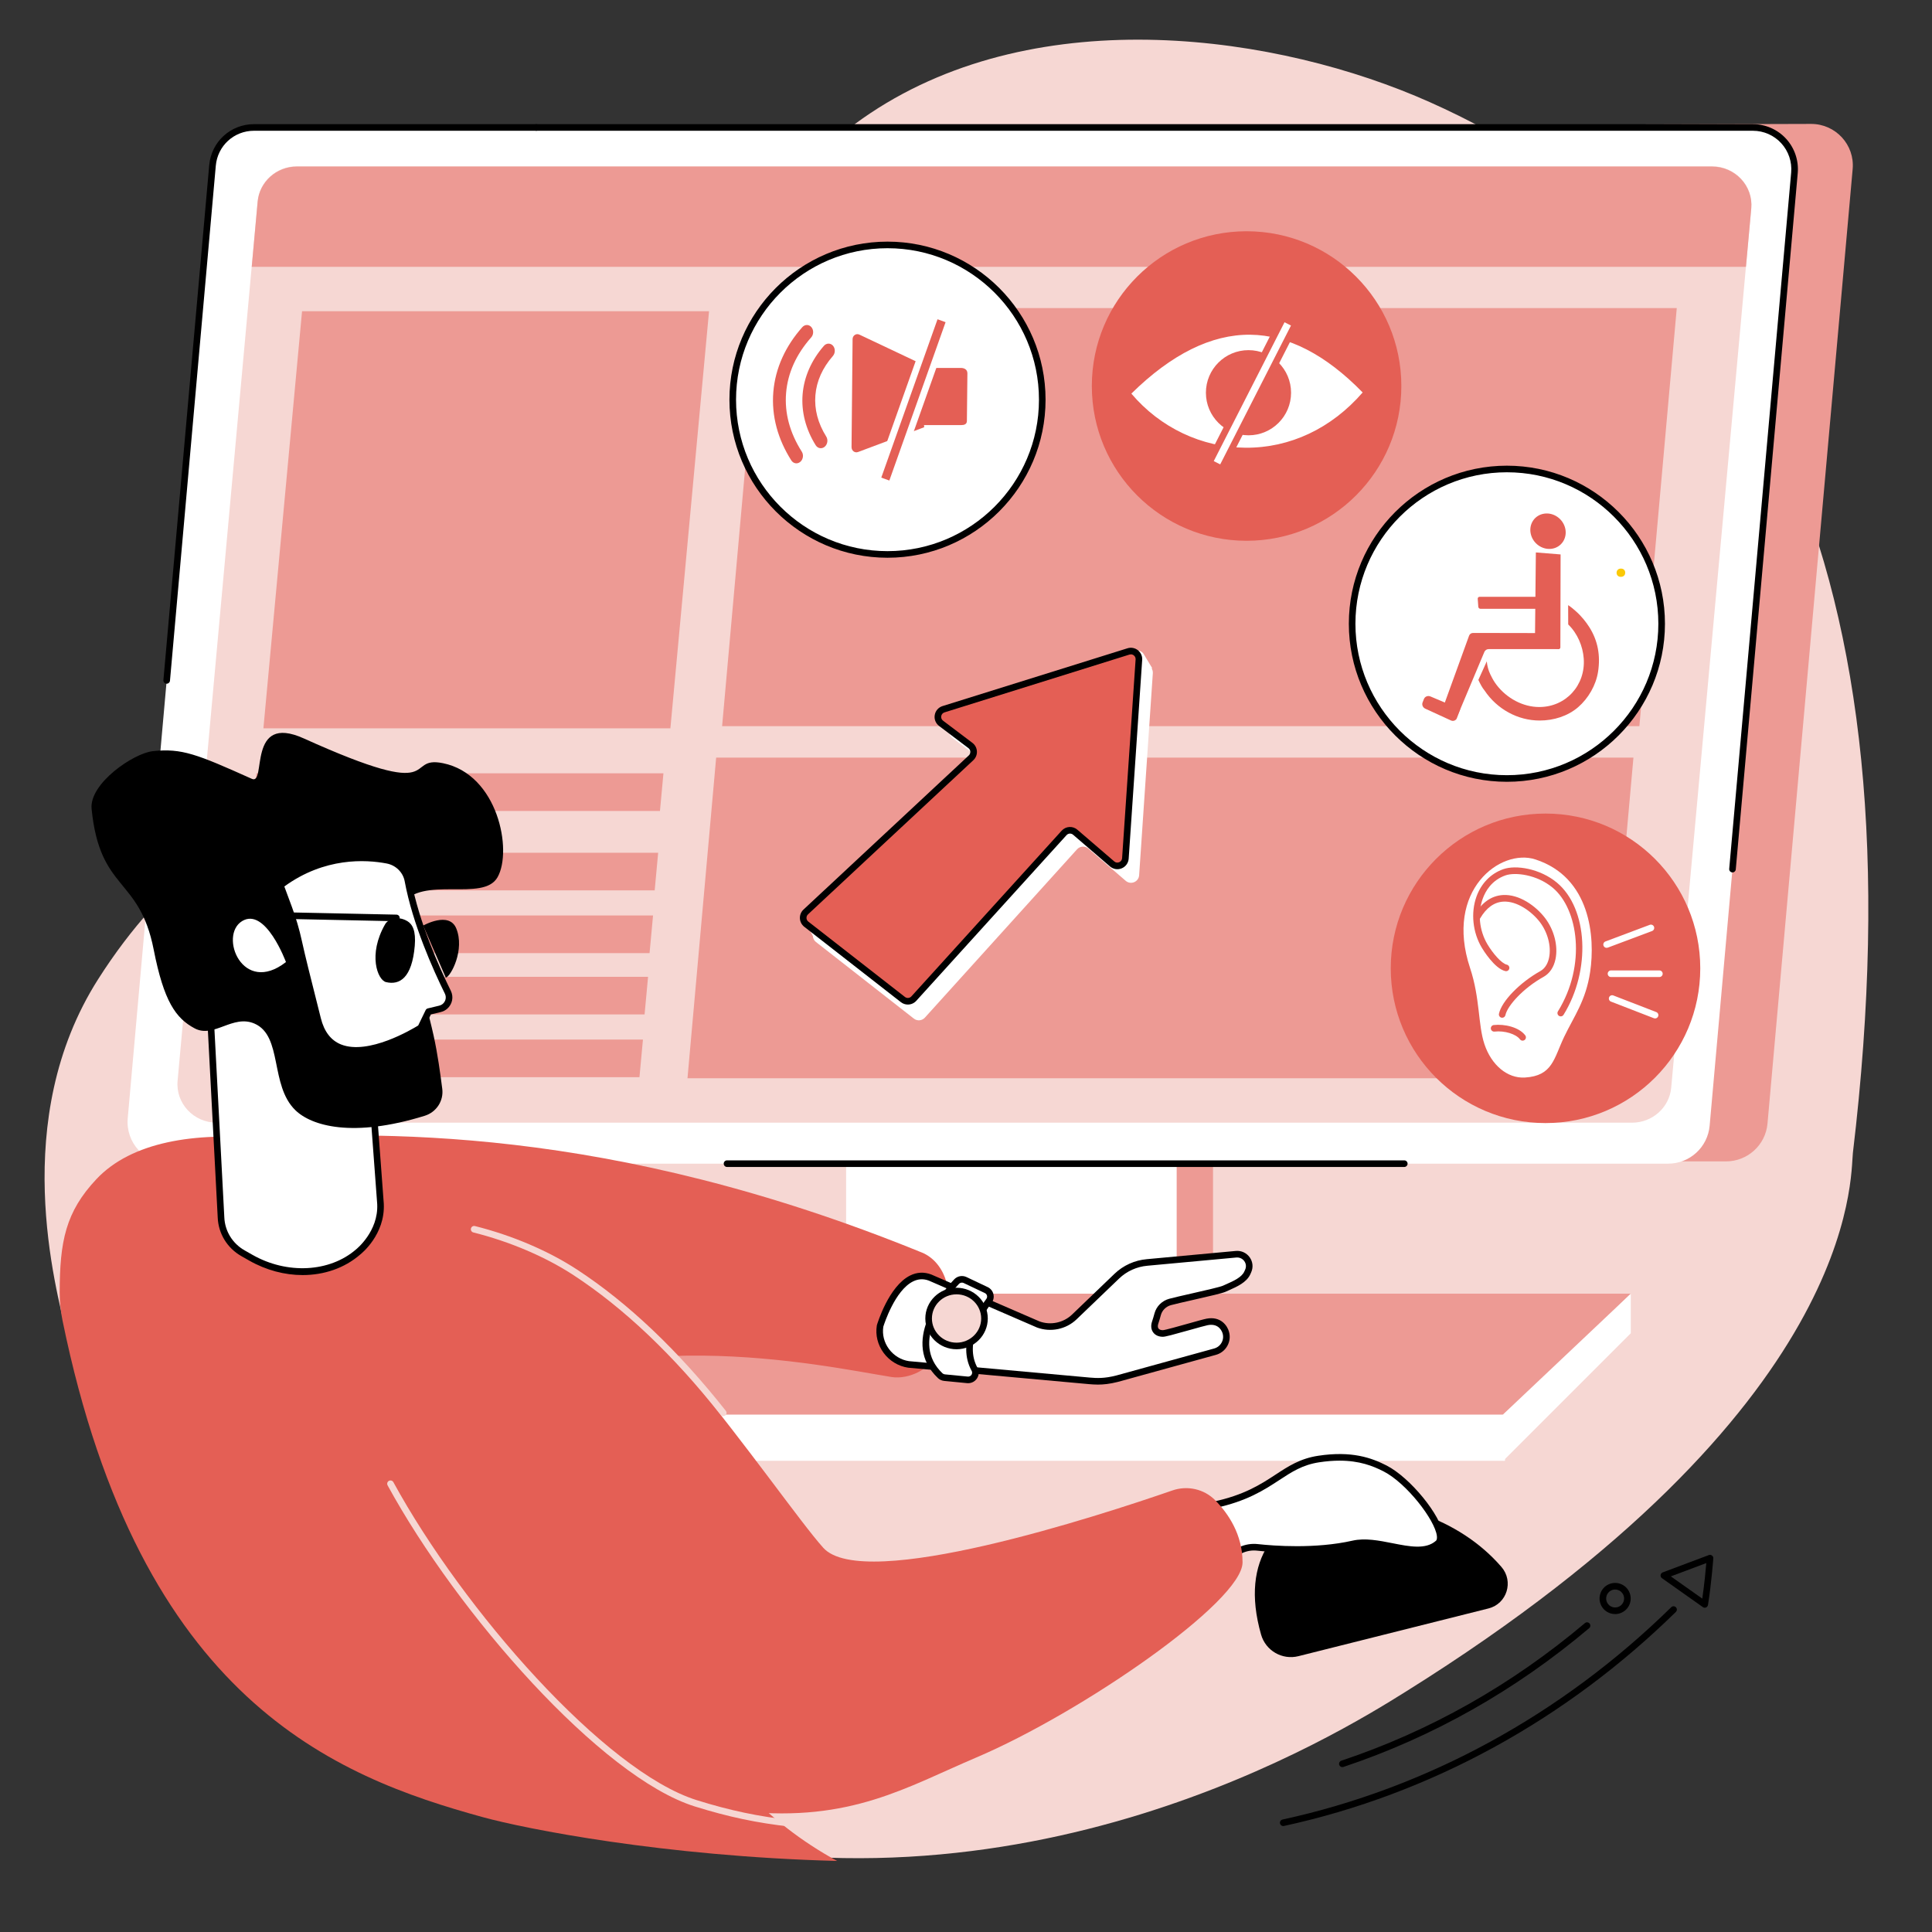 <svg xmlns="http://www.w3.org/2000/svg" xmlns:xlink="http://www.w3.org/1999/xlink" width="1080" zoomAndPan="magnify" viewBox="0 0 810 810" height="1080" preserveAspectRatio="xMidYMid meet" version="1.0"><rect x="0" y="0" width="810" height="810" fill="#333333" stroke="none"/><defs><g/></defs><path fill="#f6d7d3" d="M 589.266 709.301 C 780.457 589.848 775.66 493.152 776.832 483.375 C 806.344 236.305 732.902 102.332 599.406 42.801 C 536.141 14.59 436.133 -0.02 364.828 47.496 C 298.246 91.867 327.098 143.484 253.645 232.098 C 169.043 334.148 97.867 321.418 41.141 410.547 C 3.676 469.414 23.336 539.613 28.078 560.047 C 62.828 709.871 245.23 761.367 265.691 766.809 C 428.098 809.996 561.773 726.477 589.266 709.301 " fill-opacity="1" fillRule="nonzero"/><path fill="#000000" d="M 538 765.578 C 537.363 765.578 536.789 765.137 536.648 764.492 C 536.488 763.746 536.957 763.004 537.707 762.848 C 598.398 749.648 654.754 718.871 700.676 673.828 C 701.223 673.297 702.102 673.305 702.629 673.852 C 703.172 674.395 703.16 675.27 702.613 675.805 C 656.316 721.207 599.5 752.242 538.293 765.547 C 538.191 765.57 538.098 765.578 538 765.578 " fill-opacity="1" fillRule="nonzero"/><path fill="#000000" d="M 562.793 740.875 C 562.215 740.875 561.676 740.512 561.48 739.93 C 561.238 739.207 561.633 738.426 562.352 738.18 C 599.484 725.781 633.844 706.367 664.488 680.492 C 665.07 680 665.941 680.074 666.438 680.66 C 666.93 681.246 666.855 682.117 666.27 682.609 C 635.363 708.711 600.691 728.289 563.234 740.801 C 563.082 740.852 562.938 740.875 562.793 740.875 " fill-opacity="1" fillRule="nonzero"/><path fill="#000000" d="M 677.145 666.414 C 676.562 666.414 675.98 666.551 675.445 666.824 C 674.547 667.281 673.883 668.055 673.574 669.012 C 673.262 669.969 673.34 670.988 673.793 671.883 C 674.25 672.777 675.023 673.445 675.984 673.754 C 676.941 674.066 677.957 673.988 678.859 673.535 C 679.75 673.078 680.418 672.301 680.727 671.348 C 681.043 670.391 680.961 669.371 680.508 668.473 C 680.047 667.578 679.273 666.91 678.32 666.602 C 677.934 666.477 677.539 666.414 677.145 666.414 Z M 677.16 676.711 C 676.477 676.711 675.793 676.602 675.129 676.387 C 673.469 675.848 672.121 674.691 671.332 673.137 C 670.539 671.586 670.402 669.812 670.945 668.156 C 671.484 666.5 672.641 665.148 674.191 664.359 C 677.402 662.727 681.34 664.008 682.969 667.223 C 683.758 668.777 683.895 670.547 683.359 672.203 C 682.816 673.859 681.664 675.207 680.105 675.996 C 679.18 676.473 678.172 676.711 677.16 676.711 " fill-opacity="1" fillRule="nonzero"/><path fill="#000000" d="M 700.508 660.91 L 713.691 670.23 C 714.566 664.176 715.117 658.355 715.375 655.324 Z M 714.723 674.039 C 714.438 674.039 714.16 673.949 713.922 673.781 L 696.781 661.66 C 696.363 661.367 696.141 660.863 696.207 660.355 C 696.277 659.848 696.613 659.418 697.094 659.234 L 716.441 651.973 C 716.883 651.801 717.379 651.875 717.758 652.16 C 718.129 652.438 718.344 652.891 718.312 653.359 C 718.301 653.461 717.605 663.258 716.086 672.867 C 716.012 673.34 715.699 673.742 715.258 673.93 C 715.086 674 714.902 674.039 714.723 674.039 " fill-opacity="1" fillRule="nonzero"/><path fill="#ed9a94" d="M 507.117 426.445 L 369.824 427.305 C 368.934 427.305 368.645 428.133 368.645 428.926 L 368.645 545.738 C 368.645 556.922 290.633 585.98 289.875 584.504 L 289.777 596.863 C 289.773 599.168 291.797 601.211 294.375 601.211 L 296.094 601.211 C 296.105 601.211 296.113 601.211 296.125 601.211 L 411.242 601.211 C 416.582 601.211 421.859 600.012 426.695 597.988 L 489.984 571.34 C 501.379 566.539 508.566 556.234 508.566 544.996 L 508.566 428.066 C 508.566 427.273 508.008 426.445 507.117 426.445 " fill-opacity="1" fillRule="nonzero"/><path fill="#ffffff" d="M 354.738 420.504 L 354.738 537.336 C 354.738 548.859 347.328 559.352 335.68 564.324 L 292.984 582.547 C 290.195 583.734 291.145 587.473 294.234 587.473 L 411.547 587.473 C 416.82 587.473 422.031 586.434 426.801 584.426 L 474.109 564.508 C 485.84 559.566 493.328 549.027 493.328 537.457 L 493.328 420.504 C 493.328 420.023 492.891 419.637 492.355 419.637 L 355.707 419.637 C 355.172 419.637 354.738 420.023 354.738 420.504 " fill-opacity="1" fillRule="nonzero"/><path fill="#ed9a94" d="M 249.172 53.43 L 759.336 51.953 C 769.594 51.953 777.648 60.707 776.738 70.867 L 741.031 471.078 C 740.227 480.047 732.68 486.918 723.629 486.918 L 95.215 486.824 C 84.953 486.824 76.797 477.168 77.707 467 L 113.422 69.27 C 114.223 60.305 121.484 52.457 130.535 52.457 L 249.172 53.43 " fill-opacity="1" fillRule="nonzero"/><path fill="#ffffff" d="M 224.844 53.441 L 734.926 53.441 C 745.184 53.441 753.238 62.242 752.324 72.465 L 716.777 471.949 C 715.98 480.965 708.43 487.871 699.379 487.871 L 70.953 487.871 C 60.691 487.871 52.641 479.074 53.551 468.852 L 89.094 69.363 C 89.898 60.352 97.449 53.441 106.496 53.441 L 224.844 53.441 " fill-opacity="1" fillRule="nonzero"/><path fill="#000000" d="M 69.887 286.648 C 69.844 286.648 69.805 286.648 69.762 286.645 C 69.004 286.574 68.441 285.902 68.508 285.141 L 87.719 69.238 C 88.59 59.445 96.664 52.055 106.5 52.055 L 224.848 52.055 C 225.609 52.055 226.227 52.672 226.227 53.441 C 226.227 54.203 225.609 54.82 224.848 54.82 L 106.5 54.82 C 98.105 54.82 91.219 61.125 90.473 69.484 L 71.262 285.387 C 71.199 286.105 70.594 286.648 69.887 286.648 " fill-opacity="1" fillRule="nonzero"/><path fill="#000000" d="M 588.754 489.258 L 304.809 489.258 C 304.043 489.258 303.426 488.637 303.426 487.871 C 303.426 487.109 304.043 486.488 304.809 486.488 L 588.754 486.488 C 589.516 486.488 590.137 487.109 590.137 487.871 C 590.137 488.637 589.516 489.258 588.754 489.258 " fill-opacity="1" fillRule="nonzero"/><path fill="#000000" d="M 726.355 365.766 C 726.316 365.766 726.273 365.766 726.234 365.762 C 725.473 365.695 724.91 365.023 724.98 364.262 L 750.953 72.336 C 751.352 67.848 749.836 63.375 746.797 60.051 C 743.758 56.723 739.434 54.824 734.934 54.824 L 224.848 54.824 C 224.082 54.824 223.465 54.203 223.465 53.438 C 223.465 52.676 224.082 52.059 224.848 52.059 L 734.934 52.059 C 740.207 52.059 745.277 54.289 748.836 58.18 C 752.402 62.074 754.176 67.328 753.707 72.578 L 727.73 364.504 C 727.672 365.227 727.07 365.766 726.355 365.766 " fill-opacity="1" fillRule="nonzero"/><path fill="#f6d7d3" d="M 236.191 69.711 L 717.797 69.711 C 727.48 69.711 735.086 77.832 734.223 87.266 L 700.664 455.996 C 699.906 464.32 692.777 470.695 684.23 470.695 L 90.891 470.695 C 81.203 470.695 73.602 462.574 74.457 453.141 L 108.02 84.406 C 108.777 76.09 115.906 69.711 124.449 69.711 L 236.191 69.711 " fill-opacity="1" fillRule="nonzero"/><path fill="#ed9a94" d="M 732.004 111.859 L 734.223 87.445 C 735.086 78.008 727.48 69.836 717.797 69.836 L 124.449 69.836 C 115.906 69.836 108.777 76.266 108.02 84.582 L 105.543 111.859 L 732.004 111.859 " fill-opacity="1" fillRule="nonzero"/><path fill="#ed9a94" d="M 687.32 304.449 L 302.746 304.449 L 318.418 129.172 L 702.992 129.172 L 687.32 304.449 " fill-opacity="1" fillRule="nonzero"/><path fill="#ed9a94" d="M 672.805 452.059 L 288.234 452.059 L 300.254 317.625 L 684.828 317.625 L 672.805 452.059 " fill-opacity="1" fillRule="nonzero"/><path fill="#ed9a94" d="M 281.062 305.367 L 110.434 305.367 L 126.637 130.48 L 297.27 130.48 L 281.062 305.367 " fill-opacity="1" fillRule="nonzero"/><path fill="#ed9a94" d="M 276.691 340 L 106.059 340 L 107.52 324.219 L 278.152 324.219 L 276.691 340 " fill-opacity="1" fillRule="nonzero"/><path fill="#ed9a94" d="M 274.477 373.301 L 103.848 373.301 L 105.312 357.516 L 275.941 357.516 L 274.477 373.301 " fill-opacity="1" fillRule="nonzero"/><path fill="#ed9a94" d="M 272.332 399.598 L 101.703 399.598 L 103.164 383.816 L 273.793 383.816 L 272.332 399.598 " fill-opacity="1" fillRule="nonzero"/><path fill="#ed9a94" d="M 270.242 425.312 L 99.613 425.312 L 101.074 409.535 L 271.703 409.535 L 270.242 425.312 " fill-opacity="1" fillRule="nonzero"/><path fill="#ed9a94" d="M 268.098 451.613 L 97.469 451.613 L 98.93 435.836 L 269.559 435.836 L 268.098 451.613 " fill-opacity="1" fillRule="nonzero"/><path fill="#ed9a94" d="M 625.262 594.008 L 63.27 594.008 L 116.004 542.383 L 683.715 542.383 L 635.379 589.703 C 632.531 592.484 628.957 594.008 625.262 594.008 " fill-opacity="1" fillRule="nonzero"/><path fill="#ffffff" d="M 630.98 612.445 L 63.27 612.445 L 63.27 593.082 L 630.98 593.082 L 630.98 612.445 " fill-opacity="1" fillRule="nonzero"/><path fill="#ffffff" d="M 630.242 592.934 L 683.715 542.383 L 683.715 558.977 L 630.242 612.445 L 630.242 592.934 " fill-opacity="1" fillRule="nonzero"/><path fill="#000000" d="M 528.715 685.312 C 510.32 620.855 593.598 615.363 629.492 656.953 C 634.707 662.996 631.809 672.395 624.074 674.34 L 544.371 694.355 C 537.566 696.062 530.641 692.059 528.715 685.312 " fill-opacity="1" fillRule="nonzero"/><path fill="#ffffff" d="M 580.719 615.664 C 575.238 612.855 567.141 609.531 552.84 611.707 C 537.082 614.113 533.559 625.75 508.848 630.957 C 466.348 639.918 487.273 664.789 487.273 664.789 L 520.328 649.828 C 522.465 648.859 524.832 648.48 527.176 648.738 C 534.383 649.531 551.633 650.82 567.348 647.27 C 579.102 644.617 594.586 654.371 602.926 647.023 C 607.77 642.754 592.395 621.656 580.719 615.664 " fill-opacity="1" fillRule="nonzero"/><path fill="#000000" d="M 561.598 612.387 C 559.02 612.387 556.191 612.598 553.051 613.078 C 546.109 614.133 541.602 617.086 536.387 620.504 C 529.988 624.691 522.742 629.441 509.129 632.312 C 494.969 635.297 486.582 640.305 484.199 647.195 C 481.871 653.922 486.066 660.758 487.711 663.074 L 519.758 648.57 C 522.129 647.5 524.746 647.082 527.328 647.367 C 534.062 648.105 551.406 649.453 567.043 645.926 C 572.336 644.727 578.191 645.883 583.848 647.004 C 590.996 648.414 597.738 649.75 602.016 645.988 C 602.504 645.555 602.5 644.613 602.414 643.902 C 601.578 637.195 589.676 621.812 580.09 616.898 C 575.578 614.582 569.949 612.387 561.598 612.387 Z M 487.273 666.176 C 486.879 666.176 486.484 666 486.215 665.684 C 485.891 665.293 478.234 656.031 481.582 646.309 C 484.293 638.426 493.375 632.805 508.559 629.602 C 521.664 626.844 528.676 622.246 534.871 618.191 C 540.125 614.742 545.094 611.488 552.637 610.34 C 566.727 608.191 575.055 611.207 581.352 614.434 C 591.223 619.5 604.125 635.289 605.164 643.562 C 605.469 646.047 604.613 647.383 603.84 648.062 C 598.547 652.727 590.801 651.195 583.312 649.715 C 577.938 648.652 572.375 647.555 567.648 648.621 C 551.613 652.242 533.895 650.867 527.023 650.113 C 524.934 649.883 522.816 650.223 520.898 651.09 L 487.848 666.051 C 487.664 666.133 487.465 666.176 487.273 666.176 " fill-opacity="1" fillRule="nonzero"/><path fill="#e45f55" d="M 79.449 519.621 C 74.617 506.992 85.25 478.191 98.953 477.461 C 158.203 474.312 254.762 471.445 386.496 525.129 C 391.473 527.16 395.262 531.801 396.855 537.793 L 397.793 541.312 C 399.297 546.945 398.289 555.781 395.664 563.004 C 393.082 570.133 387.09 575.676 379.543 577.148 C 377.68 577.512 375.715 577.633 373.801 577.324 C 344.215 572.559 254 552.387 188.781 594.668 C 131.52 631.781 94.613 559.262 79.449 519.621 " fill-opacity="1" fillRule="nonzero"/><path fill="#e45f55" d="M 509.512 629.02 C 504.871 624.285 497.844 622.691 491.547 624.871 C 461.133 635.398 362.023 667.785 345.133 648.891 C 335.492 638.105 313.164 605.965 288.914 576.816 C 273.219 557.941 256.715 540.328 242.336 530.57 C 199.484 501.488 84.258 509.625 84.258 509.625 C 84.258 509.625 181.738 726.531 271.246 751.426 C 286.645 755.711 300.023 758.25 311.895 759.445 C 356.617 763.941 379.961 749.336 409.395 736.805 C 453.348 718.098 520.965 671.523 520.949 655.012 C 520.934 643.355 514.996 634.613 509.512 629.02 " fill-opacity="1" fillRule="nonzero"/><path fill="#e45f55" d="M 202.484 761.867 C 220.105 766.707 278.168 778.312 350.98 780.211 C 290.238 747.188 273.867 685.98 273.867 685.98 C 325.105 679.84 273.535 583.039 253.5 547.219 C 242.398 527.367 212.102 510.957 191.578 500.656 C 146.902 478.234 70.016 462.934 40.449 494.332 C 27.512 508.074 25.039 520.41 25.023 541.984 C 25.02 545.918 25.438 549.848 26.227 553.707 C 58.836 712.879 140.441 744.816 202.484 761.867 " fill-opacity="1" fillRule="nonzero"/><path fill="#f6d7d3" d="M 303.23 593.734 C 302.82 593.734 302.414 593.555 302.145 593.211 C 282.328 568.137 261.559 548.414 240.418 534.594 C 228.629 526.891 213.727 520.539 198.457 516.711 C 197.715 516.527 197.266 515.773 197.453 515.035 C 197.637 514.293 198.383 513.844 199.129 514.031 C 214.691 517.93 229.895 524.41 241.934 532.277 C 263.324 546.262 284.309 566.188 304.312 591.5 C 304.789 592.094 304.684 592.961 304.086 593.438 C 303.832 593.641 303.531 593.734 303.23 593.734 " fill-opacity="1" fillRule="nonzero"/><path fill="#f6d7d3" d="M 331.75 765.863 C 331.703 765.863 331.648 765.863 331.598 765.855 C 317.48 764.312 305.441 761.773 291.348 757.379 C 252.055 745.125 191.906 676.582 162.5 622.734 C 162.133 622.062 162.383 621.223 163.051 620.855 C 163.723 620.492 164.559 620.738 164.926 621.406 C 194.078 674.793 253.508 742.68 292.172 754.742 C 306.086 759.078 317.965 761.582 331.898 763.109 C 332.66 763.191 333.207 763.875 333.125 764.633 C 333.047 765.34 332.445 765.863 331.75 765.863 " fill-opacity="1" fillRule="nonzero"/><path fill="#ffffff" d="M 456.73 578.93 C 459.598 579.18 463.016 579.391 468.309 578.031 L 509.285 566.73 C 512.848 565.809 514.938 562.168 513.918 558.68 C 513.918 558.68 512.465 553.02 506.129 554.211 C 503.605 554.688 489.254 559.062 487.551 559.066 C 484.82 559.074 483.445 557.137 484.297 554.57 C 484.73 553.254 485.078 552.047 485.363 551 C 486.039 548.48 488.039 546.531 490.578 545.848 C 495.73 544.465 511.152 541.297 513.328 540.285 C 516.559 538.785 521.348 537.094 522.902 533.746 L 523.297 532.875 C 524.871 529.387 522.09 525.512 518.242 525.84 L 480.953 529.293 C 476.176 529.695 471.676 531.727 468.234 535.031 L 450.414 552.125 C 446.398 555.98 440.5 557.203 435.262 555.27 L 389.953 535.625 C 376.516 530.586 368.977 555.934 368.977 555.934 C 367.746 563.68 373.375 570.957 380.898 572.039 L 456.73 578.93 " fill-opacity="1" fillRule="nonzero"/><path fill="#000000" d="M 456.859 577.551 C 459.91 577.82 463.055 577.953 467.961 576.695 L 508.918 565.398 C 510.309 565.039 511.445 564.172 512.133 562.953 C 512.812 561.766 512.973 560.383 512.59 559.066 C 512.457 558.578 511.25 554.652 506.387 555.57 C 505.402 555.754 502.301 556.629 499.02 557.551 C 491.77 559.594 488.574 560.449 487.562 560.449 C 487.551 560.449 487.543 560.449 487.535 560.449 C 485.777 560.449 484.332 559.797 483.469 558.602 C 482.602 557.406 482.426 555.816 482.98 554.137 C 483.359 552.988 483.715 551.809 484.027 550.641 C 484.824 547.672 487.203 545.324 490.223 544.516 C 492.266 543.965 495.848 543.148 499.641 542.289 C 504.949 541.082 511.555 539.582 512.742 539.031 C 513.203 538.82 513.691 538.602 514.195 538.375 C 517.02 537.129 520.531 535.57 521.648 533.164 L 522.039 532.301 C 522.566 531.133 522.438 529.805 521.695 528.758 C 520.934 527.68 519.688 527.117 518.359 527.215 L 481.082 530.664 C 476.617 531.047 472.398 532.953 469.191 536.031 L 451.371 553.125 C 447 557.324 440.484 558.68 434.781 556.57 L 389.402 536.895 C 387.156 536.055 384.973 536.164 382.793 537.246 C 375.211 541.012 370.711 555.02 370.328 556.246 C 369.832 559.52 370.672 562.824 372.691 565.562 C 374.734 568.336 377.797 570.195 381.094 570.668 Z M 460.309 580.496 C 458.98 580.496 457.773 580.406 456.613 580.309 L 456.609 580.309 L 380.773 573.414 C 376.676 572.828 372.945 570.57 370.465 567.207 C 367.984 563.84 366.969 559.754 367.613 555.719 C 367.621 555.656 367.633 555.598 367.652 555.539 C 367.852 554.875 372.594 539.23 381.559 534.773 C 384.426 533.344 387.418 533.199 390.438 534.336 L 435.809 554.004 C 440.457 555.715 445.844 554.602 449.461 551.133 L 467.273 534.035 C 470.938 530.52 475.758 528.344 480.836 527.914 L 518.117 524.465 C 520.441 524.254 522.621 525.273 523.953 527.16 C 525.27 529.02 525.492 531.367 524.555 533.441 L 524.164 534.32 C 522.598 537.68 518.562 539.473 515.32 540.906 C 514.828 541.125 514.355 541.332 513.91 541.543 C 512.555 542.168 507.625 543.312 500.254 544.988 C 496.488 545.844 492.93 546.648 490.938 547.184 C 488.867 547.738 487.242 549.344 486.695 551.359 C 486.371 552.578 486.004 553.801 485.605 555.004 C 485.34 555.816 485.371 556.52 485.707 556.98 C 486.035 557.434 486.684 557.684 487.535 557.684 C 487.539 557.684 487.543 557.684 487.547 557.684 C 488.465 557.652 494.367 555.988 498.27 554.891 C 501.758 553.91 504.77 553.059 505.875 552.855 C 511.891 551.719 514.637 555.941 515.254 558.332 C 515.84 560.328 515.59 562.469 514.539 564.324 C 513.473 566.195 511.734 567.527 509.633 568.066 L 468.676 579.367 C 465.281 580.234 462.613 580.496 460.309 580.496 " fill-opacity="1" fillRule="nonzero"/><path fill="#ffffff" d="M 408.582 574.082 C 402.707 563.422 410.426 550.949 414.617 545.422 C 415.773 543.887 415.246 541.699 413.5 540.875 L 404.613 536.66 C 403.398 536.086 401.949 536.367 401.035 537.348 C 395.676 543.078 379.426 562.758 394.211 576.781 C 394.695 577.246 395.344 577.52 396.016 577.586 L 405.586 578.512 C 408.02 578.75 409.75 576.199 408.582 574.082 " fill-opacity="1" fillRule="nonzero"/><path fill="#000000" d="M 403.297 537.746 C 402.832 537.746 402.383 537.934 402.047 538.289 C 396.93 543.766 381.309 562.641 395.16 575.781 C 395.41 576.016 395.77 576.172 396.148 576.207 L 405.723 577.137 C 406.355 577.195 406.953 576.918 407.305 576.387 C 407.461 576.145 407.789 575.5 407.375 574.75 C 401.02 563.227 409.555 549.82 413.512 544.586 C 413.816 544.191 413.922 543.688 413.805 543.211 C 413.684 542.727 413.367 542.34 412.906 542.125 L 404.023 537.91 C 403.789 537.801 403.543 537.746 403.297 537.746 Z M 405.895 579.91 C 405.746 579.91 405.602 579.902 405.453 579.891 L 395.883 578.961 C 394.891 578.867 393.953 578.449 393.258 577.789 C 377.559 562.891 394.469 542.344 400.027 536.402 C 401.363 534.973 403.441 534.578 405.207 535.414 L 414.094 539.625 C 415.301 540.195 416.176 541.266 416.488 542.559 C 416.809 543.844 416.523 545.191 415.723 546.258 C 412.086 551.059 404.227 563.312 409.797 573.414 C 410.586 574.852 410.52 576.527 409.613 577.906 C 408.785 579.168 407.387 579.91 405.895 579.91 " fill-opacity="1" fillRule="nonzero"/><path fill="#f6d7d3" d="M 412.746 552.785 C 412.746 559.145 407.504 564.301 401.035 564.301 C 394.566 564.301 389.328 559.145 389.328 552.785 C 389.328 546.426 394.566 541.273 401.035 541.273 C 407.504 541.273 412.746 546.426 412.746 552.785 " fill-opacity="1" fillRule="nonzero"/><path fill="#000000" d="M 401.035 542.656 C 395.34 542.656 390.711 547.199 390.711 552.785 C 390.711 558.375 395.34 562.922 401.035 562.922 C 406.73 562.922 411.363 558.375 411.363 552.785 C 411.363 547.199 406.73 542.656 401.035 542.656 Z M 401.035 565.684 C 393.816 565.684 387.945 559.898 387.945 552.785 C 387.945 545.676 393.816 539.895 401.035 539.895 C 408.258 539.895 414.133 545.676 414.133 552.785 C 414.133 559.898 408.258 565.684 401.035 565.684 " fill-opacity="1" fillRule="nonzero"/><path fill="#ffffff" d="M 92.66 510.367 L 87.387 410.062 L 155.414 449.41 L 159.527 504.762 C 160.133 517.125 150.148 524.891 150.148 524.891 C 137.863 535.535 119.332 535.355 105.164 527.301 L 101.879 525.434 C 96.391 522.312 92.91 516.625 92.66 510.367 " fill-opacity="1" fillRule="nonzero"/><path fill="#000000" d="M 88.902 412.531 L 94.043 510.293 C 94.043 510.301 94.043 510.305 94.043 510.316 C 94.273 516.125 97.457 521.328 102.562 524.23 L 105.848 526.098 C 120.348 534.344 138.191 533.418 149.242 523.844 C 149.391 523.73 158.707 516.297 158.148 504.828 L 154.09 450.242 Z M 126.879 534.578 C 119.402 534.578 111.633 532.57 104.48 528.504 L 101.199 526.637 C 95.258 523.262 91.551 517.203 91.277 510.43 L 86.004 410.133 C 85.98 409.625 86.234 409.145 86.664 408.879 C 87.098 408.617 87.641 408.613 88.078 408.863 L 156.105 448.215 C 156.5 448.445 156.758 448.855 156.793 449.309 L 160.906 504.656 C 161.539 517.625 151.426 525.648 150.996 525.984 C 144.422 531.684 135.859 534.578 126.879 534.578 " fill-opacity="1" fillRule="nonzero"/><path fill="#000000" d="M 185.734 319.977 C 168.844 316.523 187.742 336.859 127.395 309.602 C 103.363 298.75 111.852 329.34 105.613 326.543 C 82.562 316.203 76.242 313.621 64.059 314.93 C 55.996 315.801 37.34 328.484 38.406 339.16 C 41.898 373.988 58.395 367.324 64.441 398.145 C 68.688 419.785 73.656 426.914 81.621 431.148 C 89.676 435.422 97.586 425.145 106.738 429.168 C 118.582 434.375 113.082 454.988 123.828 465.449 C 130.598 472.039 147.852 477.16 178.07 467.793 C 182.969 466.281 186.066 461.52 185.418 456.484 C 184.586 450.027 183.496 441.883 181.793 434.184 C 173.668 397.48 162.207 387.777 168.09 379.434 C 177.105 366.656 202.547 378.461 208.605 367.77 C 214.898 356.66 208.859 324.711 185.734 319.977 " fill-opacity="1" fillRule="nonzero"/><path fill="#ffffff" d="M 117.555 371.172 L 121.074 380.676 C 122.766 385.246 124.152 389.922 125.188 394.68 C 127.121 403.535 131.055 418.652 133.164 427.176 C 139.93 454.531 176.406 430.891 176.406 430.891 L 179.691 424.117 L 184.293 423.012 C 185.129 422.812 185.938 422.457 186.578 421.891 C 188.332 420.332 188.719 417.926 187.762 415.988 C 183.188 406.73 174.359 387.297 171.027 369.215 C 170.23 364.898 166.777 361.508 162.395 360.668 C 152.605 358.797 134.875 358.098 117.555 371.172 " fill-opacity="1" fillRule="nonzero"/><path fill="#000000" d="M 119.211 371.664 L 122.371 380.191 C 124.105 384.883 125.508 389.656 126.539 394.387 C 127.934 400.785 130.426 410.648 132.43 418.574 C 133.203 421.652 133.926 424.5 134.504 426.844 C 135.902 432.504 138.766 436.223 143.008 437.902 C 154.434 442.434 172.699 431.566 175.332 429.934 L 178.449 423.512 C 178.629 423.137 178.969 422.867 179.371 422.773 L 183.973 421.668 C 184.676 421.496 185.242 421.227 185.66 420.855 C 186.891 419.762 187.238 418.047 186.52 416.602 C 181.652 406.738 172.992 387.504 169.664 369.469 C 168.98 365.746 165.953 362.758 162.137 362.027 C 153.293 360.336 136.07 359.383 119.211 371.664 Z M 149.336 441.762 C 146.773 441.762 144.281 441.379 141.992 440.477 C 136.871 438.449 133.445 434.086 131.82 427.508 C 131.238 425.164 130.523 422.324 129.746 419.25 C 127.738 411.305 125.242 401.414 123.836 394.977 C 122.832 390.371 121.469 385.719 119.777 381.152 L 116.258 371.648 C 116.047 371.074 116.234 370.43 116.723 370.062 C 134.695 356.504 153.215 357.504 162.656 359.312 C 167.586 360.254 171.492 364.133 172.383 368.965 C 175.648 386.672 184.195 405.641 189 415.371 C 190.277 417.957 189.672 420.992 187.496 422.926 C 186.734 423.598 185.766 424.082 184.617 424.355 L 180.652 425.309 L 177.648 431.496 C 177.539 431.723 177.367 431.914 177.156 432.051 C 176.43 432.523 162 441.762 149.336 441.762 " fill-opacity="1" fillRule="nonzero"/><path fill="#ffffff" d="M 119.887 403.348 C 119.887 403.348 111.336 380.152 101.484 386.188 C 91.637 392.223 101.699 417.527 119.887 403.348 " fill-opacity="1" fillRule="nonzero"/><path fill="#000000" d="M 170.832 386.223 C 166.84 383.805 162.75 385.254 161.461 387.504 C 154.141 400.273 158.336 410.926 161.844 411.754 C 167.605 413.121 172.734 409.945 173.891 396.543 C 174.43 390.258 172.945 387.504 170.832 386.223 " fill-opacity="1" fillRule="nonzero"/><path fill="#000000" d="M 166.191 386.23 C 166.184 386.23 166.172 386.23 166.164 386.23 L 111.945 385.09 C 111.184 385.074 110.574 384.445 110.594 383.68 C 110.609 382.914 111.25 382.344 112.004 382.328 L 166.223 383.465 C 166.984 383.48 167.594 384.109 167.574 384.875 C 167.559 385.629 166.941 386.23 166.191 386.23 " fill-opacity="1" fillRule="nonzero"/><path fill="#000000" d="M 177.43 388.047 C 177.43 388.047 188.277 381.898 191.293 389.258 C 194.938 398.156 189.086 409.27 186.91 409.902 L 177.43 388.047 " fill-opacity="1" fillRule="nonzero"/><path fill="#ffffff" d="M 436.969 167.574 C 436.969 203.41 407.922 232.461 372.086 232.461 C 336.25 232.461 307.203 203.41 307.203 167.574 C 307.203 131.742 336.25 102.691 372.086 102.691 C 407.922 102.691 436.969 131.742 436.969 167.574 " fill-opacity="1" fillRule="nonzero"/><path fill="#000000" d="M 372.09 104.066 C 337.074 104.066 308.59 132.559 308.59 167.57 C 308.59 202.586 337.074 231.07 372.09 231.07 C 407.098 231.07 435.59 202.586 435.59 167.57 C 435.59 132.559 407.098 104.066 372.09 104.066 Z M 372.09 233.836 C 335.551 233.836 305.82 204.105 305.82 167.57 C 305.82 131.031 335.551 101.305 372.09 101.305 C 408.629 101.305 438.355 131.031 438.355 167.57 C 438.355 204.105 408.629 233.836 372.09 233.836 " fill-opacity="1" fillRule="nonzero"/><path fill="#e45f55" d="M 402.816 154.258 L 387.98 154.258 L 387.781 153.27 L 387.781 153.285 L 360.285 140.281 C 358.957 139.656 357.469 140.66 357.453 142.164 L 357.012 187.414 C 357 188.957 358.348 190.031 359.77 189.5 L 387.465 179.117 L 387.43 178.672 L 387.391 178.227 L 402.965 178.227 C 404.281 178.227 405.355 177.855 405.375 176.508 L 405.586 156.547 C 405.605 154.965 404.367 154.258 402.816 154.258 " fill-opacity="1" fillRule="nonzero"/><path fill="#e45f55" d="M 349.98 147.332 C 349.922 148.027 349.66 148.715 349.188 149.258 C 344.809 154.273 342.344 159.805 341.859 165.695 C 341.375 171.59 342.902 177.43 346.406 183.039 C 347.254 184.398 346.953 186.316 345.734 187.32 C 344.516 188.32 342.84 188.031 341.984 186.672 C 337.797 179.957 335.902 172.566 336.5 165.297 C 337.102 158.02 340.18 151.004 345.418 145.008 C 346.48 143.785 348.18 143.754 349.223 144.926 C 349.801 145.578 350.051 146.465 349.98 147.332 " fill-opacity="1" fillRule="nonzero"/><path fill="#e45f55" d="M 340.906 139.523 C 340.848 140.23 340.578 140.926 340.094 141.465 C 333.805 148.555 330.266 156.395 329.574 164.766 C 328.887 173.137 331.098 181.414 336.152 189.359 C 337.012 190.711 336.727 192.625 335.512 193.641 C 334.301 194.66 332.621 194.383 331.762 193.031 C 328.949 188.609 326.875 183.973 325.598 179.262 C 324.273 174.352 323.805 169.34 324.219 164.359 C 324.625 159.383 325.906 154.504 328.023 149.855 C 330.051 145.391 332.852 141.129 336.359 137.176 C 337.43 135.973 339.133 135.953 340.164 137.137 C 340.73 137.789 340.98 138.668 340.906 139.523 " fill-opacity="1" fillRule="nonzero"/><path fill="#e45f55" d="M 367.719 201.066 L 373.703 203.234 L 398.203 134.238 L 392.223 132.074 L 367.719 201.066 " fill-opacity="1" fillRule="nonzero"/><path fill="#ffffff" d="M 369.48 200.242 L 372.859 201.465 L 396.438 135.074 L 393.062 133.852 Z M 374.531 205.012 L 365.957 201.906 L 391.383 130.305 L 399.965 133.41 L 374.531 205.012 " fill-opacity="1" fillRule="nonzero"/><path fill="#ffffff" d="M 696.656 261.504 C 696.656 297.34 667.609 326.387 631.773 326.387 C 595.938 326.387 566.891 297.34 566.891 261.504 C 566.891 225.672 595.938 196.621 631.773 196.621 C 667.609 196.621 696.656 225.672 696.656 261.504 " fill-opacity="1" fillRule="nonzero"/><path fill="#000000" d="M 631.77 198.004 C 596.754 198.004 568.27 226.496 568.27 261.512 C 568.27 296.523 596.754 325.004 631.77 325.004 C 666.785 325.004 695.27 296.523 695.27 261.512 C 695.27 226.496 666.785 198.004 631.77 198.004 Z M 631.77 327.77 C 595.23 327.77 565.508 298.047 565.508 261.512 C 565.508 224.973 595.23 195.242 631.77 195.242 C 668.309 195.242 698.039 224.973 698.039 261.512 C 698.039 298.047 668.309 327.77 631.77 327.77 " fill-opacity="1" fillRule="nonzero"/><path fill="#e45f55" d="M 653.434 272.109 L 643.516 270.789 L 643.918 231.613 L 654.289 232.449 L 654.191 271.453 C 654.191 271.859 653.844 272.16 653.434 272.109 " fill-opacity="1" fillRule="nonzero"/><path fill="#e45f55" d="M 653.43 265.434 L 617.602 265.367 C 616.824 265.367 616.164 265.824 615.91 266.535 L 604.188 298.871 L 610.477 301.527 L 622.32 273.34 C 622.629 272.605 623.336 272.141 624.152 272.141 L 653.383 272.141 C 653.668 272.141 653.887 271.902 653.871 271.617 L 653.43 265.434 " fill-opacity="1" fillRule="nonzero"/><path fill="#e45f55" d="M 610.754 301.156 C 610.371 302.094 609.277 302.496 608.305 302.051 L 597.547 297.113 C 596.539 296.656 596.031 295.484 596.426 294.5 L 596.988 293.062 C 597.422 291.98 598.676 291.512 599.797 292.02 L 612.23 297.27 L 610.754 301.156 " fill-opacity="1" fillRule="nonzero"/><path fill="#e45f55" d="M 646.105 255.242 L 620.676 255.242 C 620.215 255.242 619.82 254.867 619.785 254.41 L 619.543 251.047 C 619.512 250.586 619.855 250.215 620.312 250.215 L 645.746 250.215 C 646.199 250.215 646.598 250.586 646.633 251.047 L 646.871 254.41 C 646.906 254.867 646.555 255.242 646.105 255.242 " fill-opacity="1" fillRule="nonzero"/><path fill="#e45f55" d="M 656.266 221.691 C 657.113 225.758 654.555 229.512 650.551 230.074 C 646.543 230.633 642.602 227.793 641.758 223.727 C 640.902 219.656 643.461 215.902 647.473 215.344 C 651.48 214.781 655.414 217.621 656.266 221.691 " fill-opacity="1" fillRule="nonzero"/><path fill="#e45f55" d="M 666.227 262.777 C 664.965 260.816 663.055 258.312 660.473 256.074 C 659.902 255.586 658.957 254.699 657.453 253.703 L 657.477 261.801 C 661.379 265.562 663.621 270.953 663.988 276.109 C 664.793 287.312 656.48 296.422 645.336 296.422 C 638.516 296.422 631.762 292.777 627.473 287.191 C 626.52 285.957 625.75 284.641 625.086 283.242 C 625.086 283.242 623.617 280.703 623.344 277.262 L 619.812 285.062 C 620.637 286.832 621.477 288.395 622.387 289.465 C 627.633 297.344 636.379 302.086 645.5 302.086 C 651.422 302.086 657.293 300.242 661.633 296.5 C 665.91 292.809 669.133 287.293 670.008 281.559 C 671.012 274.93 669.992 268.633 666.227 262.777 " fill-opacity="1" fillRule="nonzero"/><path fill="#e45f55" d="M 587.52 161.836 C 587.52 197.672 558.473 226.723 522.637 226.723 C 486.801 226.723 457.754 197.672 457.754 161.836 C 457.754 126.004 486.801 96.953 522.637 96.953 C 558.473 96.953 587.52 126.004 587.52 161.836 " fill-opacity="1" fillRule="nonzero"/><path fill="#ffffff" d="M 573.168 164.484 C 540.676 130.504 507.113 130.211 472.457 164.934 C 496.898 194.953 543.832 199.434 573.168 164.484 " fill-opacity="1" fillRule="nonzero"/><path fill="#e45f55" d="M 474.328 165.023 C 486.426 179.32 503.816 187.578 522.234 187.711 C 540.832 187.824 558.211 179.637 571.301 164.543 C 555.812 148.645 539.965 140.5 524.195 140.332 C 507.918 140.16 491.148 148.461 474.328 165.023 Z M 522.699 190.477 C 522.535 190.477 522.375 190.477 522.215 190.477 C 502.555 190.332 484.027 181.34 471.383 165.809 C 470.934 165.258 470.973 164.461 471.473 163.957 C 489.145 146.258 506.863 137.355 524.227 137.566 C 541.059 137.75 557.863 146.484 574.164 163.531 C 574.652 164.039 574.68 164.836 574.223 165.375 C 560.629 181.574 542.344 190.477 522.699 190.477 " fill-opacity="1" fillRule="nonzero"/><path fill="#e45f55" d="M 541.285 164.652 C 541.285 174.512 533.289 182.504 523.438 182.504 C 513.578 182.504 505.582 174.512 505.582 164.652 C 505.582 154.793 513.578 146.801 523.438 146.801 C 533.289 146.801 541.285 154.793 541.285 164.652 " fill-opacity="1" fillRule="nonzero"/><path fill="#ffffff" d="M 507.008 193.918 L 512.184 196.559 L 543.109 135.879 L 537.934 133.246 L 507.008 193.918 " fill-opacity="1" fillRule="nonzero"/><path fill="#e45f55" d="M 508.875 193.316 L 511.582 194.691 L 541.25 136.48 L 538.547 135.102 Z M 512.188 197.934 C 511.969 197.934 511.754 197.887 511.555 197.785 L 506.383 195.148 C 505.707 194.801 505.434 193.969 505.781 193.289 L 536.707 132.613 C 537.055 131.934 537.887 131.664 538.57 132.008 L 543.738 134.641 C 544.066 134.812 544.312 135.102 544.426 135.449 C 544.543 135.797 544.512 136.176 544.344 136.504 L 513.414 197.18 C 513.25 197.508 512.961 197.758 512.613 197.867 C 512.473 197.914 512.328 197.934 512.188 197.934 " fill-opacity="1" fillRule="nonzero"/><path fill="#e45f55" d="M 712.844 405.973 C 712.844 441.809 683.793 470.855 647.961 470.855 C 612.125 470.855 583.078 441.809 583.078 405.973 C 583.078 370.137 612.125 341.09 647.961 341.09 C 683.793 341.09 712.844 370.137 712.844 405.973 " fill-opacity="1" fillRule="nonzero"/><path fill="#ffffff" d="M 666.672 407.523 C 664.867 419.539 659.949 426.016 655.805 434.648 C 651.453 443.73 651.008 451.066 639.316 451.762 C 631.934 452.199 625.25 446.473 622.359 437.781 C 619.609 429.531 620.586 418.648 616.324 405.812 C 605.523 373.227 629.102 355.578 643.688 360.309 C 666.836 367.812 668.859 392.891 666.672 407.523 " fill-opacity="1" fillRule="nonzero"/><path fill="#e45f55" d="M 638.371 436.301 C 637.945 436.301 637.535 436.109 637.262 435.75 C 635.559 433.484 630.762 432.031 626.578 432.5 C 625.816 432.582 625.137 432.039 625.047 431.277 C 624.965 430.52 625.508 429.832 626.266 429.75 C 630.711 429.246 636.848 430.602 639.473 434.086 C 639.93 434.699 639.809 435.562 639.199 436.023 C 638.949 436.207 638.652 436.301 638.371 436.301 " fill-opacity="1" fillRule="nonzero"/><path fill="#e45f55" d="M 654.355 426.121 C 654.105 426.121 653.852 426.055 653.629 425.914 C 652.977 425.512 652.773 424.66 653.176 424.012 C 665.191 404.574 661.668 381.105 651 372.199 C 644.277 366.59 635.148 365.594 631.133 367.023 C 625.445 369.059 622.82 373.48 621.625 376.828 C 619.449 382.891 620.219 390.199 623.617 395.906 C 625.863 399.656 629.465 403.918 631.738 404.441 C 632.477 404.609 632.945 405.355 632.777 406.098 C 632.602 406.844 631.863 407.309 631.117 407.137 C 626.602 406.098 621.777 398.215 621.246 397.32 C 617.426 390.922 616.578 382.715 619.02 375.898 C 621 370.371 624.973 366.293 630.207 364.422 C 635.52 362.516 645.656 364.137 652.77 370.074 C 665.773 380.926 667.066 406.809 655.531 425.461 C 655.27 425.883 654.82 426.121 654.355 426.121 " fill-opacity="1" fillRule="nonzero"/><path fill="#e45f55" d="M 629.801 426.695 C 629.703 426.695 629.613 426.688 629.52 426.668 C 628.77 426.512 628.289 425.777 628.445 425.027 C 629.535 419.812 637.145 411.953 645.781 407.145 C 648.117 405.84 649.066 403.375 649.453 401.535 C 650.434 396.824 648.926 390.965 645.605 386.602 C 642.262 382.219 636.023 377.668 630.262 378.012 C 626.422 378.238 623.152 380.605 620.559 385.027 C 620.168 385.691 619.324 385.91 618.668 385.523 C 618.008 385.137 617.781 384.289 618.168 383.633 C 621.262 378.359 625.277 375.539 630.094 375.246 C 636.922 374.832 643.914 379.812 647.805 384.93 C 651.59 389.898 653.297 396.637 652.156 402.098 C 651.438 405.547 649.699 408.121 647.129 409.559 C 638.574 414.316 631.961 421.695 631.156 425.594 C 631.016 426.25 630.441 426.695 629.801 426.695 " fill-opacity="1" fillRule="nonzero"/><path fill="#ffffff" d="M 673.578 397.387 C 673.02 397.387 672.492 397.043 672.285 396.484 C 672.02 395.777 672.379 394.977 673.094 394.711 L 691.668 387.742 C 692.387 387.473 693.184 387.836 693.453 388.559 C 693.719 389.266 693.352 390.066 692.645 390.332 L 674.07 397.297 C 673.902 397.355 673.746 397.387 673.578 397.387 " fill-opacity="1" fillRule="nonzero"/><path fill="#ffffff" d="M 695.703 409.625 L 675.418 409.625 C 674.656 409.625 674.039 409.004 674.039 408.246 C 674.039 407.48 674.656 406.855 675.418 406.855 L 695.703 406.855 C 696.465 406.855 697.086 407.48 697.086 408.246 C 697.086 409.004 696.465 409.625 695.703 409.625 " fill-opacity="1" fillRule="nonzero"/><path fill="#ffffff" d="M 693.898 426.988 C 693.734 426.988 693.562 426.953 693.398 426.891 L 675.406 419.926 C 674.695 419.652 674.34 418.855 674.613 418.141 C 674.891 417.43 675.691 417.07 676.406 417.352 L 694.398 424.316 C 695.109 424.59 695.465 425.387 695.191 426.102 C 694.98 426.648 694.449 426.988 693.898 426.988 " fill-opacity="1" fillRule="nonzero"/><path fill="#ffffff" d="M 482.84 280.25 L 483.043 280.078 L 479.469 274.172 C 478.559 272.672 476.535 272.316 475.168 273.414 L 461.875 284.102 L 400.367 303.387 C 397.715 304.211 397.109 307.703 399.328 309.383 L 411.801 318.836 C 413.492 320.121 413.621 322.617 412.074 324.07 L 411.562 324.547 L 336.766 384.672 L 340.797 392.426 C 340.848 393.375 341.281 394.301 342.098 394.941 L 383.133 427.051 C 384.539 428.152 386.559 427.977 387.758 426.648 L 451.555 356.078 C 452.793 354.703 454.902 354.57 456.305 355.781 L 471.961 369.289 C 474.09 371.121 477.402 369.738 477.59 366.938 L 483.328 282.262 C 483.379 281.516 483.188 280.82 482.84 280.25 " fill-opacity="1" fillRule="nonzero"/><path fill="#e45f55" d="M 337.812 382.348 L 407.129 317.711 C 408.66 316.285 408.531 313.82 406.863 312.559 L 394.547 303.25 C 392.359 301.602 392.957 298.168 395.57 297.348 L 473.121 273.113 C 475.387 272.406 477.648 274.195 477.488 276.559 L 471.824 359.887 C 471.637 362.656 468.371 364.027 466.266 362.215 L 450.809 348.922 C 449.426 347.73 447.344 347.859 446.113 349.211 L 383.125 418.68 C 381.938 419.984 379.945 420.156 378.555 419.07 L 338.035 387.473 C 336.402 386.195 336.297 383.762 337.812 382.348 " fill-opacity="1" fillRule="nonzero"/><path fill="#000000" d="M 337.812 382.348 L 337.824 382.348 Z M 474.137 274.34 C 473.938 274.34 473.73 274.375 473.535 274.434 L 395.984 298.668 C 395.262 298.898 394.746 299.477 394.617 300.227 C 394.488 300.973 394.773 301.691 395.379 302.148 L 407.695 311.453 C 408.82 312.305 409.504 313.594 409.574 315 C 409.652 316.41 409.098 317.762 408.07 318.723 L 338.754 383.359 L 338.754 383.363 C 338.328 383.754 338.102 384.32 338.125 384.898 C 338.148 385.484 338.43 386.023 338.891 386.383 L 379.402 417.98 C 380.223 418.617 381.402 418.516 382.094 417.75 L 445.09 348.285 C 446.832 346.359 449.742 346.18 451.711 347.875 L 467.168 361.164 C 467.75 361.668 468.52 361.789 469.23 361.492 C 469.941 361.195 470.391 360.559 470.445 359.797 L 476.109 276.469 C 476.152 275.805 475.879 275.184 475.355 274.77 C 474.996 274.488 474.57 274.34 474.137 274.34 Z M 380.617 421.164 C 379.594 421.164 378.566 420.832 377.703 420.16 L 337.191 388.559 C 336.09 387.699 335.422 386.414 335.363 385.02 C 335.301 383.629 335.852 382.285 336.867 381.34 L 406.184 316.703 C 406.613 316.301 406.844 315.734 406.816 315.145 C 406.781 314.555 406.496 314.016 406.027 313.66 L 393.711 304.359 C 392.285 303.277 391.586 301.516 391.898 299.754 C 392.203 297.988 393.453 296.562 395.16 296.027 L 472.707 271.793 C 474.207 271.324 475.836 271.629 477.066 272.602 C 478.305 273.574 478.977 275.09 478.867 276.656 L 473.207 359.984 C 473.082 361.789 471.969 363.348 470.301 364.043 C 468.625 364.742 466.738 364.445 465.363 363.262 L 449.906 349.973 C 449.082 349.262 447.871 349.34 447.141 350.145 L 384.145 419.605 C 383.215 420.633 381.922 421.164 380.617 421.164 " fill-opacity="1" fillRule="nonzero"/><g fill="#fbc906" fill-opacity="1"><g transform="translate(675.625, 241.698)"><g><path d="M 3.938 0.141 C 3.383 0.141 2.945 -0.016 2.625 -0.328 C 2.301 -0.641 2.141 -1.051 2.141 -1.562 C 2.141 -2.07 2.301 -2.488 2.625 -2.812 C 2.945 -3.145 3.383 -3.312 3.938 -3.312 C 4.508 -3.312 4.953 -3.156 5.266 -2.844 C 5.586 -2.531 5.75 -2.113 5.75 -1.594 C 5.75 -1.082 5.586 -0.664 5.266 -0.344 C 4.941 -0.02 4.5 0.141 3.938 0.141 Z M 3.938 0.141 "/></g></g></g></svg>
